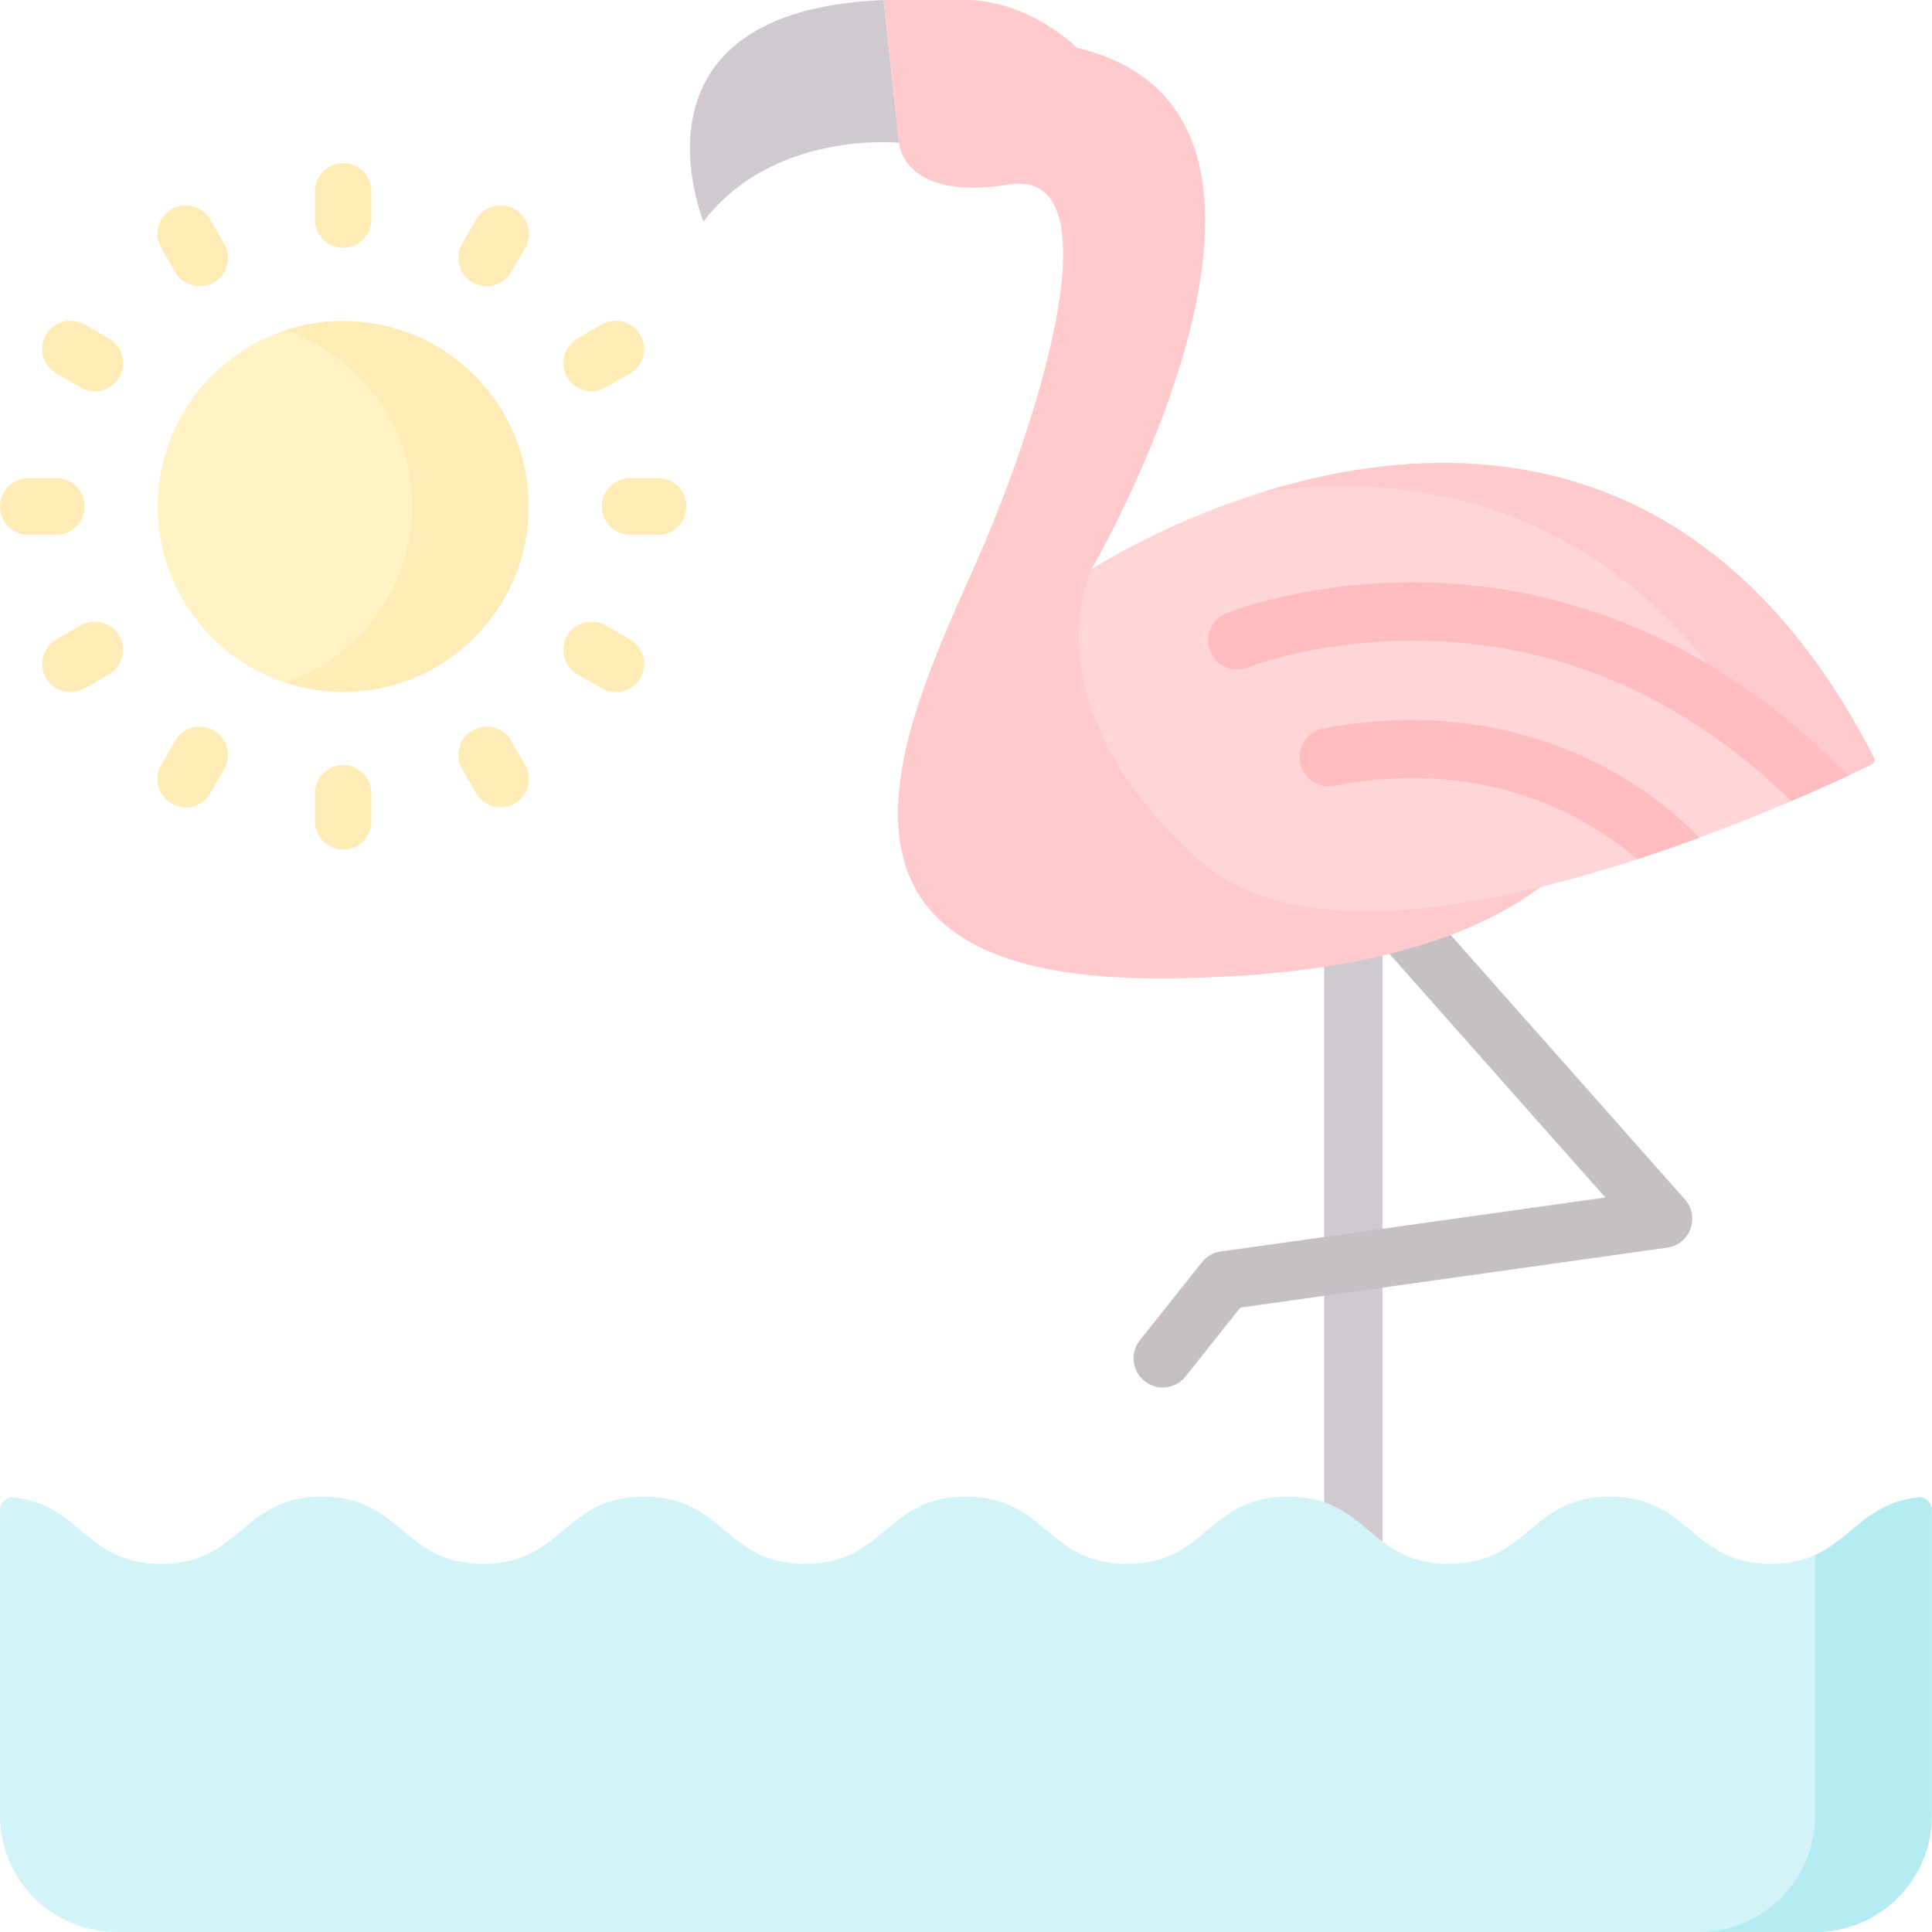 <svg width="23" height="23" viewBox="0 0 23 23" fill="none" xmlns="http://www.w3.org/2000/svg">
<g opacity="0.5">
<path d="M16.111 10.604C15.92 10.604 15.764 10.759 15.764 10.951V19.856C15.764 20.048 15.92 20.203 16.111 20.203C16.303 20.203 16.459 20.048 16.459 19.856V10.951C16.459 10.759 16.303 10.604 16.111 10.604Z" fill="#A295A2"/>
<path d="M20.059 14.279L16.815 10.617C16.688 10.474 16.468 10.461 16.325 10.588C16.181 10.715 16.168 10.934 16.295 11.078L19.111 14.256L14.531 14.899C14.443 14.911 14.363 14.957 14.308 15.027L13.57 15.955C13.451 16.105 13.476 16.323 13.626 16.442C13.69 16.493 13.766 16.518 13.842 16.518C13.944 16.518 14.046 16.473 14.114 16.387L14.765 15.567L19.848 14.853C19.974 14.835 20.081 14.75 20.125 14.63C20.169 14.51 20.144 14.375 20.059 14.279Z" fill="#8D818C"/>
<path d="M8.375 2.637C8.375 2.637 7.339 0.131 10.519 0L10.702 1.7C10.702 1.7 9.21 1.544 8.375 2.637Z" fill="#A295A2"/>
<path d="M10.702 1.7C10.702 1.7 10.742 2.402 12.011 2.197C13.28 1.993 12.423 4.889 11.607 6.729C10.792 8.568 9.274 11.647 13.772 11.647C18.27 11.647 18.981 9.906 19.255 9.502C19.467 9.188 19.896 8.943 20.43 8.825C20.667 8.773 20.78 8.501 20.651 8.295C20.162 7.513 18.978 6.004 17.099 5.944C14.558 5.862 12.995 6.776 12.995 6.776C12.995 6.776 16.15 1.359 12.823 0.57C12.823 0.57 12.256 0 11.488 0C10.428 0 10.519 0 10.519 0L10.702 1.7Z" fill="#FF9699"/>
<path d="M4.085 8.237C5.305 8.237 6.293 7.249 6.293 6.03C6.293 4.811 5.305 3.822 4.085 3.822C2.866 3.822 1.878 4.811 1.878 6.03C1.878 7.249 2.866 8.237 4.085 8.237Z" fill="#FFE589"/>
<path d="M4.085 3.822C3.843 3.822 3.61 3.862 3.391 3.934C4.27 4.225 4.905 5.053 4.905 6.03C4.905 7.006 4.27 7.834 3.391 8.125C3.61 8.197 3.843 8.237 4.085 8.237C5.305 8.237 6.293 7.249 6.293 6.03C6.293 4.811 5.305 3.822 4.085 3.822Z" fill="#FFD86D"/>
<path d="M4.085 1.943C3.899 1.943 3.749 2.094 3.749 2.28V2.613C3.749 2.8 3.899 2.95 4.085 2.95C4.272 2.95 4.422 2.8 4.422 2.613V2.28C4.422 2.094 4.272 1.943 4.085 1.943Z" fill="#FFD86D"/>
<path d="M4.085 9.107C3.899 9.107 3.749 9.258 3.749 9.444V9.777C3.749 9.963 3.899 10.114 4.085 10.114C4.272 10.114 4.422 9.963 4.422 9.777V9.444C4.422 9.258 4.272 9.107 4.085 9.107Z" fill="#FFD86D"/>
<path d="M2.503 2.614C2.41 2.453 2.204 2.398 2.043 2.491C1.881 2.584 1.826 2.79 1.919 2.951L2.086 3.24C2.148 3.348 2.261 3.408 2.378 3.408C2.435 3.408 2.493 3.394 2.546 3.363C2.707 3.27 2.762 3.064 2.669 2.903L2.503 2.614Z" fill="#FFD86D"/>
<path d="M6.085 8.818C5.992 8.657 5.786 8.602 5.625 8.695C5.464 8.788 5.408 8.994 5.501 9.155L5.668 9.443C5.73 9.551 5.844 9.612 5.96 9.612C6.017 9.612 6.075 9.597 6.128 9.567C6.289 9.474 6.345 9.268 6.252 9.106L6.085 8.818Z" fill="#FFD86D"/>
<path d="M1.296 4.029L1.008 3.863C0.847 3.77 0.64 3.825 0.547 3.986C0.454 4.147 0.51 4.353 0.671 4.446L0.959 4.613C1.012 4.643 1.07 4.658 1.127 4.658C1.244 4.658 1.357 4.598 1.42 4.489C1.513 4.328 1.457 4.122 1.296 4.029Z" fill="#FFD86D"/>
<path d="M7.5 7.611L7.211 7.445C7.05 7.352 6.844 7.407 6.751 7.568C6.658 7.729 6.713 7.935 6.874 8.028L7.163 8.195C7.216 8.225 7.274 8.24 7.331 8.24C7.448 8.24 7.561 8.179 7.623 8.071C7.716 7.91 7.661 7.704 7.5 7.611Z" fill="#FFD86D"/>
<path d="M1.007 6.029C1.007 5.843 0.856 5.692 0.67 5.692H0.337C0.151 5.692 0 5.843 0 6.029C0 6.215 0.151 6.366 0.337 6.366H0.67C0.856 6.366 1.007 6.215 1.007 6.029Z" fill="#FFD86D"/>
<path d="M7.834 5.692H7.5C7.314 5.692 7.164 5.843 7.164 6.029C7.164 6.215 7.314 6.366 7.5 6.366H7.834C8.02 6.366 8.171 6.215 8.171 6.029C8.171 5.843 8.02 5.692 7.834 5.692Z" fill="#FFD86D"/>
<path d="M0.959 7.445L0.671 7.611C0.51 7.704 0.454 7.91 0.547 8.071C0.61 8.18 0.723 8.24 0.839 8.24C0.897 8.24 0.955 8.225 1.008 8.195L1.296 8.028C1.457 7.935 1.512 7.729 1.419 7.568C1.326 7.407 1.12 7.352 0.959 7.445Z" fill="#FFD86D"/>
<path d="M7.043 4.658C7.1 4.658 7.158 4.643 7.211 4.613L7.5 4.446C7.661 4.353 7.716 4.147 7.623 3.986C7.53 3.825 7.324 3.77 7.163 3.863L6.874 4.029C6.713 4.122 6.658 4.328 6.751 4.489C6.814 4.598 6.927 4.658 7.043 4.658Z" fill="#FFD86D"/>
<path d="M2.546 8.695C2.385 8.602 2.179 8.657 2.086 8.818L1.919 9.107C1.826 9.268 1.881 9.474 2.043 9.567C2.096 9.597 2.154 9.612 2.211 9.612C2.327 9.612 2.44 9.552 2.503 9.443L2.669 9.155C2.762 8.994 2.707 8.788 2.546 8.695Z" fill="#FFD86D"/>
<path d="M6.128 2.491C5.967 2.397 5.761 2.453 5.668 2.614L5.501 2.902C5.408 3.064 5.464 3.27 5.625 3.363C5.678 3.393 5.736 3.408 5.793 3.408C5.909 3.408 6.023 3.347 6.085 3.239L6.252 2.951C6.345 2.79 6.289 2.584 6.128 2.491Z" fill="#FFD86D"/>
<path d="M23 17.977C23 17.888 22.923 17.816 22.834 17.826C22.038 17.912 21.983 18.617 21.083 18.617C20.125 18.617 20.125 17.817 19.166 17.817C18.208 17.817 18.208 18.617 17.249 18.617C16.291 18.617 16.291 17.817 15.333 17.817C14.374 17.817 14.374 18.617 13.416 18.617C12.458 18.617 12.458 17.817 11.499 17.817C10.541 17.817 10.541 18.617 9.583 18.617C8.625 18.617 8.625 17.817 7.666 17.817C6.708 17.817 6.708 18.617 5.75 18.617C4.791 18.617 4.791 17.817 3.833 17.817C2.875 17.817 2.875 18.617 1.916 18.617C1.017 18.617 0.962 17.912 0.166 17.826C0.077 17.816 0 17.888 0 17.977V21.614C0 22.38 0.621 23 1.388 23H21.612C22.378 23 23 22.38 23 21.614V17.977Z" fill="#A6E7F0"/>
<path d="M22.831 17.826C22.228 17.892 22.05 18.311 21.609 18.511V21.615C21.609 22.38 20.987 23 20.221 23H21.609C22.375 23 22.997 22.38 22.997 21.615V17.978C22.997 17.888 22.92 17.816 22.831 17.826Z" fill="#6BD9E7"/>
<path d="M13.01 6.766C13.346 6.553 19.193 2.952 22.307 9.016C22.323 9.047 22.311 9.085 22.28 9.1C21.671 9.4 16.235 12.002 14.273 10.239C12.318 8.482 12.909 6.968 12.987 6.793C12.992 6.781 13 6.772 13.01 6.766Z" fill="#FFACAF"/>
<path d="M22.307 9.016C20.29 5.088 17.126 5.215 15.056 5.85C17.188 5.57 19.7 6.152 21.343 9.52C21.344 9.522 21.345 9.525 21.345 9.527C21.816 9.325 22.153 9.162 22.28 9.1C22.311 9.085 22.323 9.047 22.307 9.016Z" fill="#FF9699"/>
<path d="M22.002 9.234C21.831 9.314 21.6 9.419 21.324 9.537C20.085 8.332 18.65 7.691 17.052 7.631C15.776 7.582 14.868 7.942 14.858 7.945C14.681 8.017 14.478 7.931 14.407 7.754C14.335 7.576 14.42 7.374 14.597 7.302C14.639 7.285 15.629 6.889 17.045 6.935C18.336 6.979 20.239 7.414 22.002 9.234Z" fill="#FF7C81"/>
<path d="M20.228 9.973C19.993 10.06 19.747 10.146 19.492 10.229C18.977 9.785 17.755 8.994 15.883 9.355C15.695 9.391 15.513 9.268 15.476 9.08C15.44 8.891 15.563 8.71 15.751 8.673C17.261 8.382 18.41 8.765 19.11 9.137C19.622 9.409 20.02 9.745 20.228 9.973Z" fill="#FF7C81"/>
</g>
</svg>
